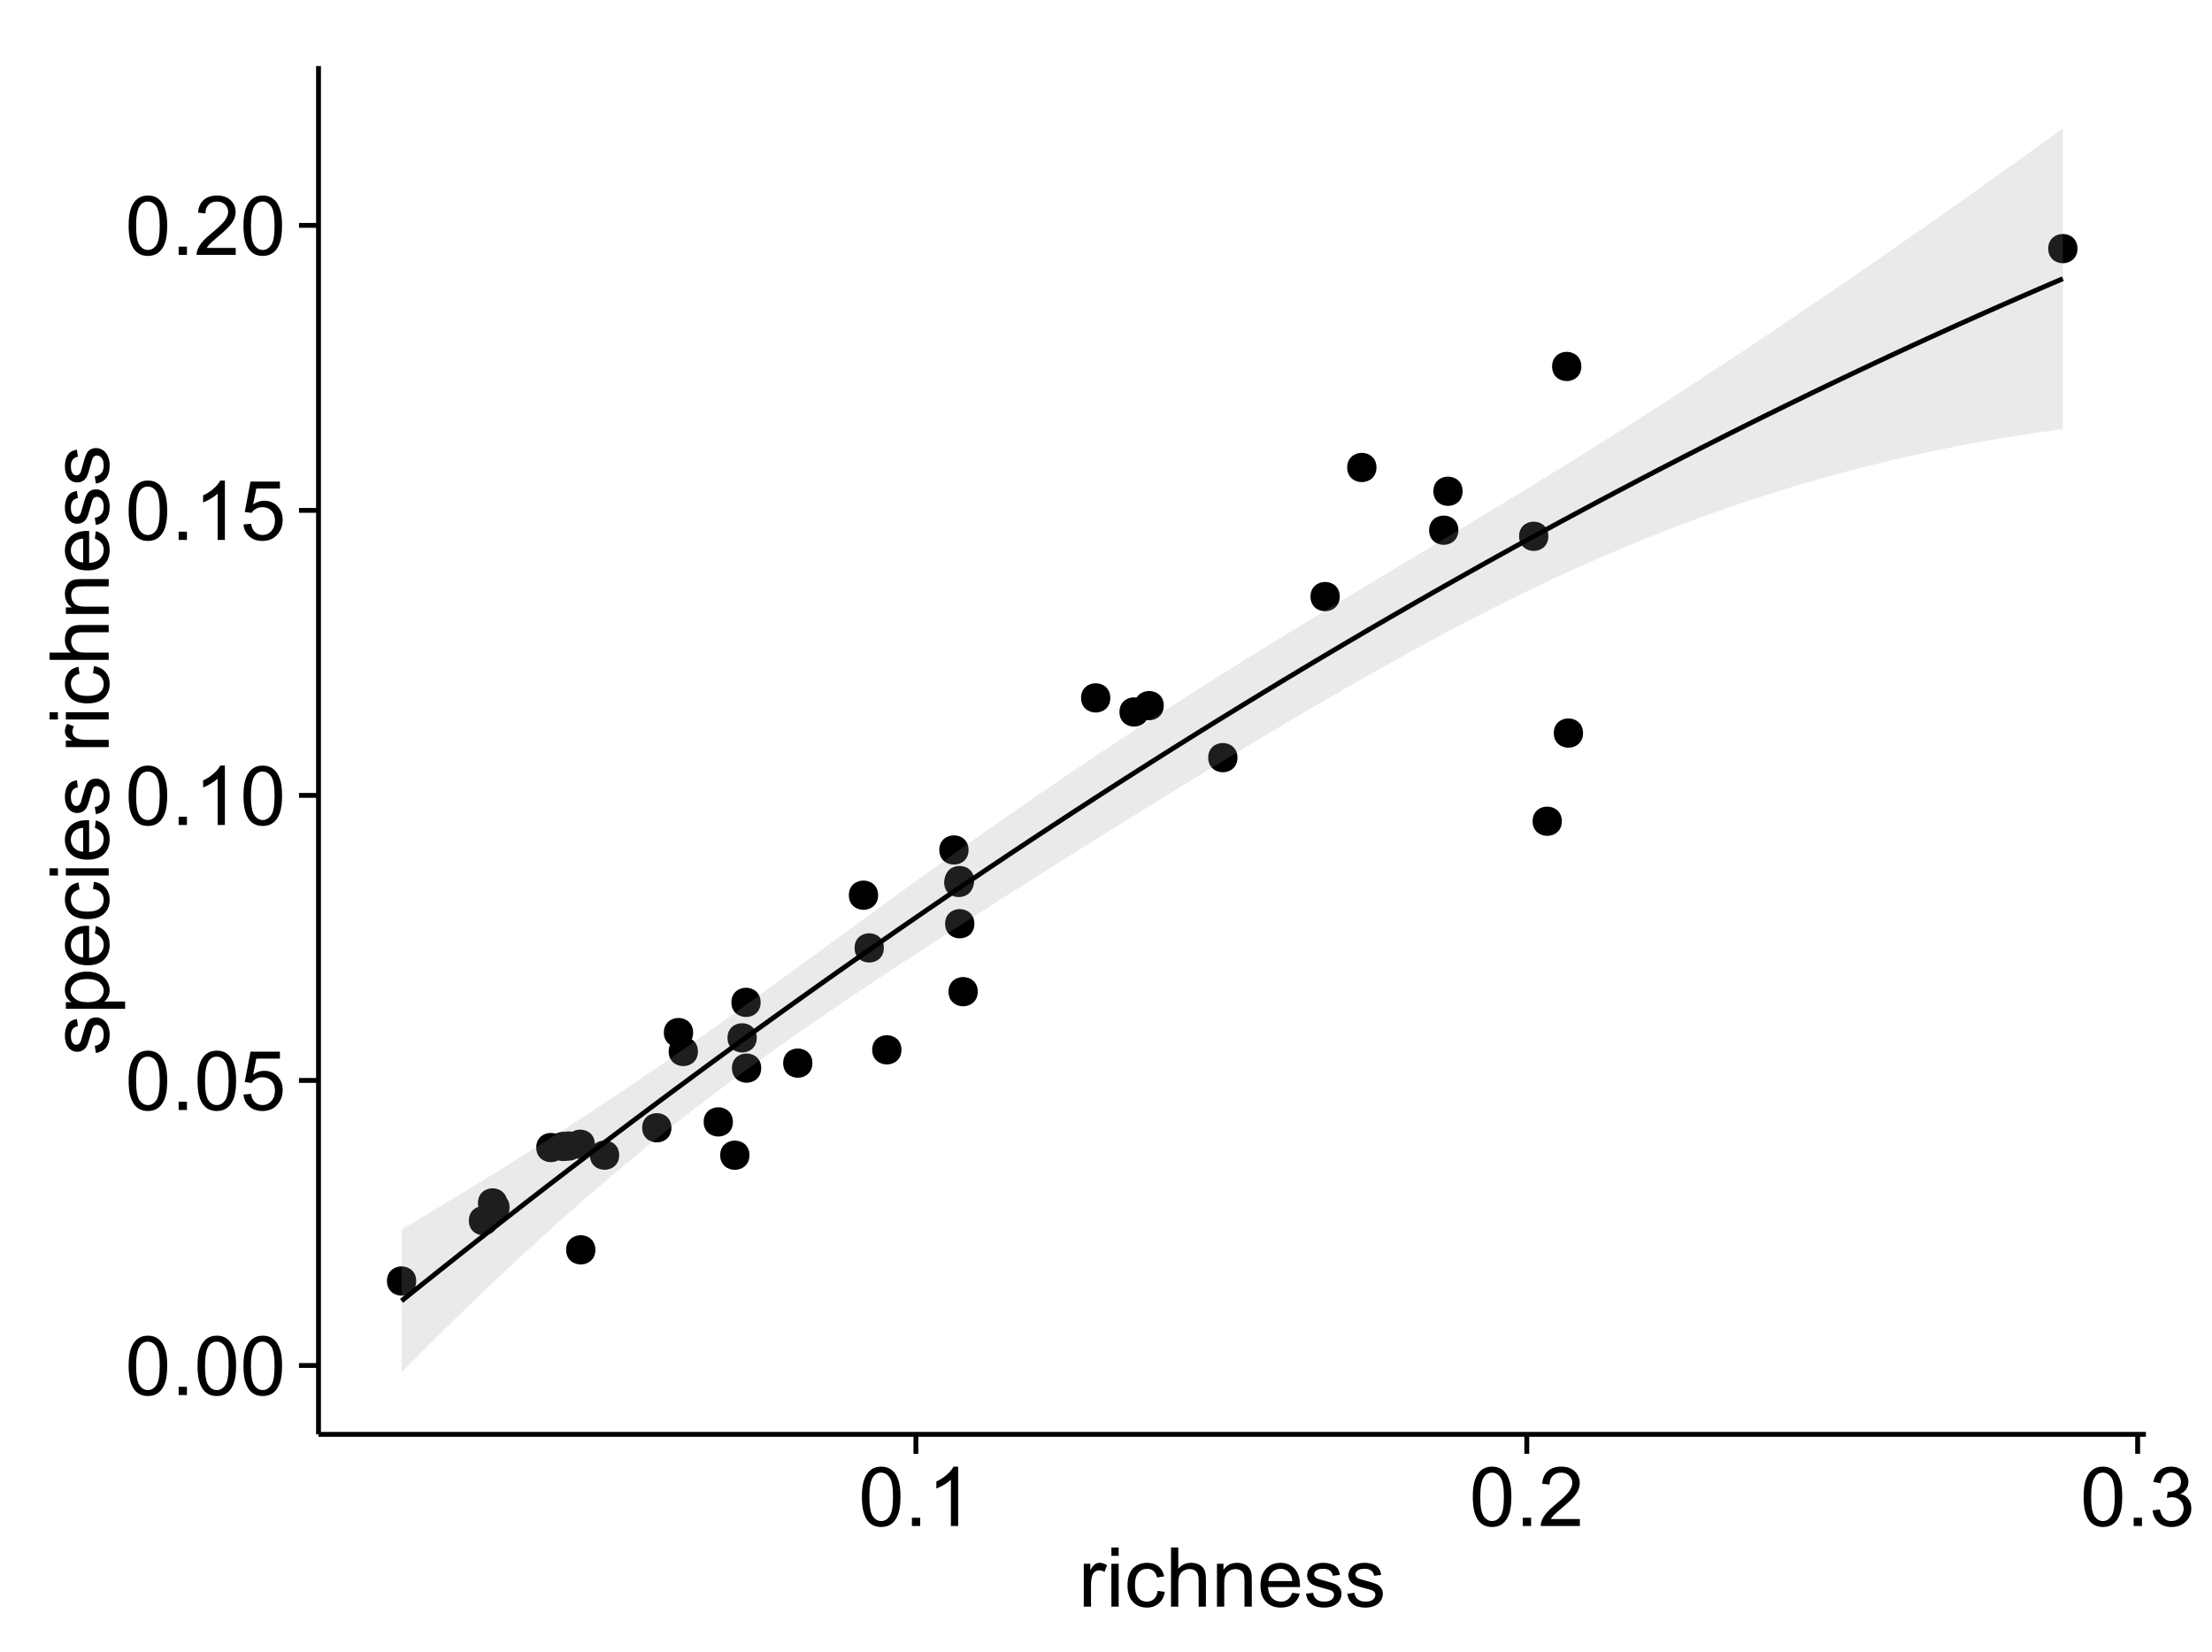 <?xml version="1.0" encoding="UTF-8"?>
<svg xmlns="http://www.w3.org/2000/svg" xmlns:xlink="http://www.w3.org/1999/xlink" width="482pt" height="360pt" viewBox="0 0 482 360" version="1.1">
<defs>
<g>
<symbol overflow="visible" id="glyph0-0">
<path style="stroke:none;" d="M 0.746 -6.355 C 0.742 -7.875 0.898 -9.102 1.215 -10.031 C 1.527 -10.961 1.996 -11.676 2.613 -12.18 C 3.23 -12.684 4.008 -12.938 4.949 -12.938 C 5.637 -12.938 6.242 -12.797 6.766 -12.52 C 7.285 -12.238 7.715 -11.836 8.059 -11.316 C 8.395 -10.789 8.664 -10.152 8.859 -9.398 C 9.051 -8.645 9.145 -7.629 9.148 -6.355 C 9.145 -4.84 8.992 -3.617 8.684 -2.691 C 8.371 -1.762 7.906 -1.047 7.289 -0.539 C 6.672 -0.035 5.891 0.215 4.949 0.219 C 3.703 0.215 2.727 -0.227 2.023 -1.117 C 1.168 -2.188 0.742 -3.934 0.746 -6.355 Z M 2.375 -6.355 C 2.371 -4.234 2.621 -2.824 3.117 -2.129 C 3.609 -1.426 4.219 -1.078 4.949 -1.082 C 5.672 -1.078 6.281 -1.43 6.781 -2.137 C 7.273 -2.836 7.523 -4.242 7.523 -6.355 C 7.523 -8.473 7.273 -9.883 6.781 -10.582 C 6.281 -11.277 5.664 -11.625 4.93 -11.629 C 4.199 -11.625 3.621 -11.316 3.191 -10.703 C 2.645 -9.918 2.371 -8.469 2.375 -6.355 Z M 2.375 -6.355 "/>
</symbol>
<symbol overflow="visible" id="glyph0-1">
<path style="stroke:none;" d="M 1.633 0 L 1.633 -1.801 L 3.438 -1.801 L 3.438 0 Z M 1.633 0 "/>
</symbol>
<symbol overflow="visible" id="glyph0-2">
<path style="stroke:none;" d="M 0.746 -3.375 L 2.406 -3.516 C 2.527 -2.707 2.812 -2.098 3.266 -1.691 C 3.711 -1.281 4.254 -1.078 4.887 -1.082 C 5.648 -1.078 6.293 -1.363 6.82 -1.941 C 7.344 -2.512 7.605 -3.273 7.609 -4.227 C 7.605 -5.125 7.352 -5.84 6.848 -6.363 C 6.34 -6.883 5.676 -7.141 4.859 -7.145 C 4.344 -7.141 3.887 -7.027 3.48 -6.797 C 3.07 -6.566 2.746 -6.266 2.516 -5.898 L 1.027 -6.09 L 2.277 -12.711 L 8.684 -12.711 L 8.684 -11.195 L 3.543 -11.195 L 2.848 -7.734 C 3.621 -8.273 4.43 -8.543 5.281 -8.543 C 6.402 -8.543 7.352 -8.152 8.129 -7.371 C 8.898 -6.59 9.285 -5.586 9.289 -4.367 C 9.285 -3.195 8.945 -2.188 8.27 -1.344 C 7.441 -0.301 6.316 0.215 4.887 0.219 C 3.715 0.215 2.758 -0.109 2.016 -0.766 C 1.273 -1.418 0.848 -2.289 0.746 -3.375 Z M 0.746 -3.375 "/>
</symbol>
<symbol overflow="visible" id="glyph0-3">
<path style="stroke:none;" d="M 6.707 0 L 5.125 0 L 5.125 -10.082 C 4.742 -9.715 4.242 -9.352 3.625 -8.988 C 3.004 -8.625 2.449 -8.352 1.961 -8.172 L 1.961 -9.703 C 2.844 -10.117 3.617 -10.621 4.281 -11.215 C 4.941 -11.805 5.41 -12.379 5.688 -12.938 L 6.707 -12.938 Z M 6.707 0 "/>
</symbol>
<symbol overflow="visible" id="glyph0-4">
<path style="stroke:none;" d="M 9.062 -1.52 L 9.062 0 L 0.547 0 C 0.531 -0.379 0.594 -0.742 0.73 -1.098 C 0.945 -1.676 1.293 -2.25 1.77 -2.812 C 2.246 -3.375 2.934 -4.023 3.84 -4.766 C 5.238 -5.906 6.188 -6.816 6.68 -7.492 C 7.172 -8.16 7.418 -8.793 7.418 -9.395 C 7.418 -10.02 7.191 -10.551 6.746 -10.98 C 6.293 -11.41 5.711 -11.625 4.992 -11.629 C 4.23 -11.625 3.621 -11.395 3.164 -10.941 C 2.703 -10.48 2.469 -9.848 2.469 -9.043 L 0.844 -9.211 C 0.953 -10.422 1.371 -11.344 2.102 -11.984 C 2.824 -12.617 3.801 -12.938 5.027 -12.938 C 6.262 -12.938 7.238 -12.594 7.961 -11.91 C 8.68 -11.223 9.039 -10.371 9.043 -9.359 C 9.039 -8.84 8.934 -8.336 8.727 -7.84 C 8.512 -7.34 8.164 -6.812 7.676 -6.266 C 7.188 -5.711 6.375 -4.957 5.238 -4 C 4.285 -3.199 3.676 -2.66 3.41 -2.379 C 3.141 -2.094 2.918 -1.805 2.742 -1.52 Z M 9.062 -1.52 "/>
</symbol>
<symbol overflow="visible" id="glyph0-5">
<path style="stroke:none;" d="M 0.758 -3.402 L 2.336 -3.613 C 2.516 -2.711 2.824 -2.062 3.266 -1.672 C 3.699 -1.273 4.23 -1.078 4.859 -1.082 C 5.602 -1.078 6.23 -1.336 6.746 -1.855 C 7.254 -2.367 7.512 -3.004 7.516 -3.77 C 7.512 -4.492 7.273 -5.094 6.801 -5.566 C 6.324 -6.035 5.723 -6.27 4.992 -6.273 C 4.691 -6.27 4.316 -6.211 3.875 -6.102 L 4.051 -7.488 C 4.152 -7.473 4.238 -7.465 4.305 -7.469 C 4.977 -7.465 5.582 -7.641 6.125 -7.996 C 6.66 -8.344 6.93 -8.887 6.934 -9.625 C 6.93 -10.199 6.734 -10.68 6.344 -11.062 C 5.949 -11.445 5.441 -11.637 4.824 -11.637 C 4.207 -11.637 3.695 -11.441 3.285 -11.055 C 2.875 -10.668 2.613 -10.09 2.496 -9.316 L 0.914 -9.598 C 1.105 -10.656 1.543 -11.477 2.23 -12.062 C 2.914 -12.645 3.766 -12.938 4.789 -12.938 C 5.488 -12.938 6.137 -12.785 6.73 -12.484 C 7.32 -12.18 7.773 -11.77 8.09 -11.25 C 8.402 -10.727 8.559 -10.172 8.562 -9.59 C 8.559 -9.031 8.41 -8.523 8.113 -8.066 C 7.812 -7.609 7.371 -7.246 6.785 -6.977 C 7.547 -6.801 8.137 -6.438 8.562 -5.883 C 8.98 -5.328 9.191 -4.633 9.195 -3.805 C 9.191 -2.676 8.781 -1.723 7.965 -0.945 C 7.141 -0.164 6.105 0.223 4.852 0.227 C 3.719 0.223 2.777 -0.109 2.035 -0.781 C 1.285 -1.453 0.859 -2.328 0.758 -3.402 Z M 0.758 -3.402 "/>
</symbol>
<symbol overflow="visible" id="glyph0-6">
<path style="stroke:none;" d="M 1.168 0 L 1.168 -9.336 L 2.594 -9.336 L 2.594 -7.918 C 2.953 -8.578 3.289 -9.016 3.598 -9.23 C 3.906 -9.438 4.242 -9.543 4.613 -9.547 C 5.145 -9.543 5.688 -9.375 6.242 -9.035 L 5.695 -7.566 C 5.309 -7.793 4.922 -7.91 4.535 -7.91 C 4.188 -7.91 3.875 -7.805 3.602 -7.598 C 3.324 -7.387 3.129 -7.098 3.016 -6.734 C 2.836 -6.168 2.746 -5.555 2.75 -4.887 L 2.75 0 Z M 1.168 0 "/>
</symbol>
<symbol overflow="visible" id="glyph0-7">
<path style="stroke:none;" d="M 1.195 -11.066 L 1.195 -12.883 L 2.777 -12.883 L 2.777 -11.066 Z M 1.195 0 L 1.195 -9.336 L 2.777 -9.336 L 2.777 0 Z M 1.195 0 "/>
</symbol>
<symbol overflow="visible" id="glyph0-8">
<path style="stroke:none;" d="M 7.277 -3.418 L 8.832 -3.219 C 8.66 -2.141 8.227 -1.301 7.527 -0.699 C 6.824 -0.09 5.965 0.211 4.949 0.211 C 3.668 0.211 2.641 -0.203 1.867 -1.039 C 1.09 -1.871 0.703 -3.07 0.703 -4.633 C 0.703 -5.637 0.867 -6.52 1.203 -7.277 C 1.531 -8.031 2.039 -8.598 2.727 -8.977 C 3.406 -9.355 4.152 -9.543 4.957 -9.547 C 5.969 -9.543 6.797 -9.289 7.441 -8.777 C 8.086 -8.262 8.5 -7.531 8.684 -6.594 L 7.145 -6.355 C 6.996 -6.98 6.738 -7.453 6.367 -7.77 C 5.992 -8.082 5.543 -8.238 5.02 -8.242 C 4.219 -8.238 3.57 -7.953 3.074 -7.387 C 2.574 -6.812 2.324 -5.91 2.328 -4.676 C 2.324 -3.422 2.566 -2.508 3.047 -1.941 C 3.527 -1.371 4.152 -1.09 4.93 -1.09 C 5.547 -1.09 6.066 -1.277 6.484 -1.66 C 6.898 -2.039 7.164 -2.625 7.277 -3.418 Z M 7.277 -3.418 "/>
</symbol>
<symbol overflow="visible" id="glyph0-9">
<path style="stroke:none;" d="M 1.188 0 L 1.188 -12.883 L 2.77 -12.883 L 2.77 -8.262 C 3.504 -9.117 4.434 -9.543 5.562 -9.547 C 6.25 -9.543 6.852 -9.406 7.363 -9.137 C 7.871 -8.859 8.234 -8.484 8.457 -8.004 C 8.676 -7.523 8.789 -6.824 8.789 -5.914 L 8.789 0 L 7.207 0 L 7.207 -5.914 C 7.207 -6.703 7.035 -7.281 6.691 -7.641 C 6.348 -8 5.863 -8.18 5.238 -8.184 C 4.77 -8.18 4.328 -8.059 3.914 -7.816 C 3.5 -7.574 3.203 -7.242 3.031 -6.828 C 2.852 -6.406 2.766 -5.832 2.77 -5.105 L 2.77 0 Z M 1.188 0 "/>
</symbol>
<symbol overflow="visible" id="glyph0-10">
<path style="stroke:none;" d="M 1.188 0 L 1.188 -9.336 L 2.609 -9.336 L 2.609 -8.008 C 3.293 -9.031 4.285 -9.543 5.582 -9.547 C 6.141 -9.543 6.656 -9.441 7.133 -9.242 C 7.602 -9.035 7.957 -8.77 8.191 -8.445 C 8.426 -8.113 8.59 -7.727 8.684 -7.277 C 8.742 -6.98 8.77 -6.465 8.773 -5.738 L 8.773 0 L 7.188 0 L 7.188 -5.68 C 7.184 -6.32 7.121 -6.801 7.004 -7.121 C 6.879 -7.438 6.66 -7.695 6.348 -7.887 C 6.031 -8.074 5.664 -8.168 5.246 -8.172 C 4.566 -8.168 3.984 -7.953 3.5 -7.531 C 3.008 -7.102 2.766 -6.293 2.77 -5.098 L 2.77 0 Z M 1.188 0 "/>
</symbol>
<symbol overflow="visible" id="glyph0-11">
<path style="stroke:none;" d="M 7.578 -3.008 L 9.211 -2.805 C 8.953 -1.848 8.473 -1.105 7.777 -0.578 C 7.078 -0.051 6.188 0.211 5.105 0.211 C 3.738 0.211 2.656 -0.207 1.859 -1.051 C 1.055 -1.887 0.656 -3.066 0.66 -4.586 C 0.656 -6.156 1.059 -7.375 1.871 -8.246 C 2.676 -9.109 3.727 -9.543 5.02 -9.547 C 6.266 -9.543 7.285 -9.117 8.078 -8.27 C 8.867 -7.418 9.262 -6.223 9.266 -4.684 C 9.262 -4.586 9.258 -4.445 9.254 -4.262 L 2.293 -4.262 C 2.348 -3.234 2.641 -2.449 3.164 -1.906 C 3.684 -1.359 4.332 -1.09 5.117 -1.09 C 5.691 -1.09 6.188 -1.242 6.598 -1.547 C 7.008 -1.852 7.332 -2.336 7.578 -3.008 Z M 2.383 -5.562 L 7.594 -5.562 C 7.523 -6.344 7.324 -6.934 6.996 -7.328 C 6.492 -7.934 5.836 -8.238 5.035 -8.242 C 4.305 -8.238 3.695 -7.996 3.203 -7.512 C 2.707 -7.027 2.434 -6.375 2.383 -5.562 Z M 2.383 -5.562 "/>
</symbol>
<symbol overflow="visible" id="glyph0-12">
<path style="stroke:none;" d="M 0.555 -2.785 L 2.117 -3.031 C 2.203 -2.402 2.449 -1.922 2.852 -1.59 C 3.25 -1.254 3.812 -1.09 4.535 -1.09 C 5.262 -1.09 5.801 -1.234 6.152 -1.531 C 6.504 -1.824 6.68 -2.172 6.68 -2.574 C 6.68 -2.926 6.523 -3.207 6.215 -3.418 C 5.996 -3.555 5.457 -3.734 4.598 -3.953 C 3.434 -4.246 2.629 -4.5 2.184 -4.715 C 1.734 -4.926 1.395 -5.223 1.164 -5.602 C 0.93 -5.98 0.812 -6.398 0.816 -6.855 C 0.812 -7.27 0.91 -7.652 1.102 -8.012 C 1.293 -8.363 1.551 -8.66 1.883 -8.895 C 2.125 -9.074 2.461 -9.227 2.887 -9.355 C 3.309 -9.48 3.766 -9.543 4.254 -9.547 C 4.984 -9.543 5.625 -9.438 6.184 -9.23 C 6.734 -9.016 7.145 -8.73 7.41 -8.371 C 7.672 -8.008 7.852 -7.527 7.953 -6.926 L 6.406 -6.715 C 6.332 -7.195 6.129 -7.57 5.793 -7.84 C 5.453 -8.105 4.977 -8.238 4.367 -8.242 C 3.637 -8.238 3.121 -8.117 2.812 -7.883 C 2.5 -7.641 2.344 -7.359 2.348 -7.039 C 2.344 -6.832 2.406 -6.648 2.539 -6.484 C 2.664 -6.312 2.867 -6.172 3.148 -6.062 C 3.301 -6.004 3.766 -5.871 4.543 -5.66 C 5.66 -5.359 6.441 -5.113 6.887 -4.926 C 7.324 -4.734 7.672 -4.457 7.926 -4.094 C 8.176 -3.73 8.301 -3.281 8.305 -2.742 C 8.301 -2.215 8.148 -1.719 7.844 -1.254 C 7.535 -0.785 7.09 -0.422 6.512 -0.172 C 5.926 0.086 5.27 0.211 4.543 0.211 C 3.328 0.211 2.406 -0.039 1.77 -0.543 C 1.133 -1.047 0.727 -1.793 0.555 -2.785 Z M 0.555 -2.785 "/>
</symbol>
<symbol overflow="visible" id="glyph1-0">
<path style="stroke:none;" d="M -2.785 -0.555 L -3.031 -2.117 C -2.402 -2.203 -1.922 -2.449 -1.59 -2.852 C -1.254 -3.25 -1.09 -3.812 -1.09 -4.535 C -1.09 -5.262 -1.234 -5.801 -1.531 -6.152 C -1.824 -6.504 -2.172 -6.68 -2.574 -6.68 C -2.926 -6.68 -3.207 -6.523 -3.418 -6.215 C -3.555 -5.996 -3.734 -5.457 -3.953 -4.598 C -4.246 -3.434 -4.5 -2.629 -4.715 -2.184 C -4.926 -1.734 -5.223 -1.395 -5.602 -1.164 C -5.98 -0.93 -6.398 -0.812 -6.855 -0.816 C -7.27 -0.812 -7.652 -0.91 -8.012 -1.102 C -8.363 -1.293 -8.66 -1.551 -8.895 -1.883 C -9.074 -2.125 -9.227 -2.461 -9.355 -2.887 C -9.48 -3.309 -9.543 -3.766 -9.547 -4.254 C -9.543 -4.984 -9.438 -5.625 -9.23 -6.184 C -9.016 -6.734 -8.73 -7.145 -8.371 -7.41 C -8.008 -7.672 -7.527 -7.852 -6.926 -7.953 L -6.715 -6.406 C -7.195 -6.332 -7.57 -6.129 -7.84 -5.797 C -8.105 -5.457 -8.238 -4.98 -8.242 -4.367 C -8.238 -3.637 -8.117 -3.121 -7.883 -2.812 C -7.641 -2.5 -7.359 -2.344 -7.039 -2.348 C -6.832 -2.344 -6.648 -2.406 -6.484 -2.539 C -6.312 -2.664 -6.172 -2.867 -6.062 -3.148 C -6.004 -3.301 -5.871 -3.766 -5.66 -4.543 C -5.359 -5.66 -5.113 -6.441 -4.926 -6.887 C -4.734 -7.324 -4.457 -7.672 -4.094 -7.926 C -3.73 -8.176 -3.281 -8.301 -2.742 -8.305 C -2.211 -8.301 -1.711 -8.148 -1.25 -7.844 C -0.781 -7.535 -0.422 -7.09 -0.172 -6.512 C 0.086 -5.926 0.211 -5.27 0.211 -4.543 C 0.211 -3.328 -0.039 -2.406 -0.543 -1.77 C -1.047 -1.133 -1.793 -0.727 -2.785 -0.555 Z M -2.785 -0.555 "/>
</symbol>
<symbol overflow="visible" id="glyph1-1">
<path style="stroke:none;" d="M 3.578 -1.188 L -9.336 -1.188 L -9.336 -2.629 L -8.121 -2.629 C -8.594 -2.965 -8.949 -3.348 -9.188 -3.777 C -9.426 -4.203 -9.543 -4.723 -9.547 -5.336 C -9.543 -6.129 -9.34 -6.832 -8.93 -7.445 C -8.516 -8.051 -7.934 -8.512 -7.191 -8.824 C -6.441 -9.133 -5.625 -9.285 -4.738 -9.289 C -3.781 -9.285 -2.922 -9.113 -2.156 -8.773 C -1.391 -8.43 -0.805 -7.934 -0.398 -7.281 C 0.008 -6.625 0.211 -5.938 0.211 -5.219 C 0.211 -4.691 0.102 -4.219 -0.121 -3.801 C -0.344 -3.379 -0.625 -3.035 -0.965 -2.77 L 3.578 -2.77 Z M -4.613 -2.621 C -3.41 -2.613 -2.523 -2.855 -1.949 -3.348 C -1.375 -3.832 -1.09 -4.422 -1.09 -5.117 C -1.09 -5.816 -1.387 -6.418 -1.98 -6.922 C -2.574 -7.418 -3.496 -7.668 -4.746 -7.672 C -5.934 -7.668 -6.824 -7.426 -7.418 -6.938 C -8.008 -6.449 -8.301 -5.863 -8.305 -5.188 C -8.301 -4.508 -7.988 -3.914 -7.359 -3.398 C -6.727 -2.879 -5.809 -2.617 -4.613 -2.621 Z M -4.613 -2.621 "/>
</symbol>
<symbol overflow="visible" id="glyph1-2">
<path style="stroke:none;" d="M -3.004 -7.578 L -2.805 -9.211 C -1.848 -8.953 -1.105 -8.473 -0.578 -7.777 C -0.051 -7.078 0.211 -6.188 0.211 -5.105 C 0.211 -3.738 -0.207 -2.656 -1.051 -1.859 C -1.887 -1.055 -3.066 -0.656 -4.586 -0.66 C -6.156 -0.656 -7.375 -1.059 -8.246 -1.871 C -9.109 -2.676 -9.543 -3.727 -9.547 -5.02 C -9.543 -6.266 -9.117 -7.285 -8.27 -8.078 C -7.418 -8.867 -6.223 -9.262 -4.684 -9.266 C -4.586 -9.262 -4.445 -9.258 -4.262 -9.254 L -4.262 -2.293 C -3.234 -2.348 -2.449 -2.641 -1.906 -3.164 C -1.359 -3.684 -1.09 -4.332 -1.09 -5.117 C -1.09 -5.691 -1.242 -6.188 -1.547 -6.598 C -1.852 -7.008 -2.336 -7.332 -3.004 -7.578 Z M -5.562 -2.383 L -5.562 -7.594 C -6.344 -7.523 -6.934 -7.324 -7.328 -6.996 C -7.934 -6.492 -8.238 -5.836 -8.242 -5.035 C -8.238 -4.305 -7.996 -3.695 -7.512 -3.203 C -7.027 -2.707 -6.375 -2.434 -5.562 -2.383 Z M -5.562 -2.383 "/>
</symbol>
<symbol overflow="visible" id="glyph1-3">
<path style="stroke:none;" d="M -3.418 -7.277 L -3.215 -8.832 C -2.141 -8.66 -1.301 -8.227 -0.699 -7.527 C -0.09 -6.824 0.211 -5.965 0.211 -4.949 C 0.211 -3.668 -0.203 -2.641 -1.039 -1.867 C -1.871 -1.09 -3.07 -0.703 -4.633 -0.703 C -5.637 -0.703 -6.52 -0.867 -7.277 -1.203 C -8.031 -1.535 -8.598 -2.047 -8.977 -2.73 C -9.355 -3.41 -9.543 -4.152 -9.547 -4.957 C -9.543 -5.969 -9.289 -6.797 -8.777 -7.441 C -8.262 -8.086 -7.531 -8.5 -6.59 -8.684 L -6.355 -7.145 C -6.98 -6.996 -7.453 -6.738 -7.77 -6.367 C -8.082 -5.992 -8.238 -5.543 -8.242 -5.02 C -8.238 -4.219 -7.953 -3.57 -7.387 -3.074 C -6.812 -2.574 -5.91 -2.324 -4.676 -2.328 C -3.422 -2.324 -2.508 -2.566 -1.941 -3.047 C -1.371 -3.527 -1.09 -4.152 -1.09 -4.93 C -1.09 -5.547 -1.277 -6.066 -1.66 -6.484 C -2.035 -6.898 -2.621 -7.164 -3.418 -7.277 Z M -3.418 -7.277 "/>
</symbol>
<symbol overflow="visible" id="glyph1-4">
<path style="stroke:none;" d="M -11.066 -1.195 L -12.883 -1.195 L -12.883 -2.777 L -11.066 -2.777 Z M 0 -1.195 L -9.336 -1.195 L -9.336 -2.777 L 0 -2.777 Z M 0 -1.195 "/>
</symbol>
<symbol overflow="visible" id="glyph1-5">
<path style="stroke:none;" d=""/>
</symbol>
<symbol overflow="visible" id="glyph1-6">
<path style="stroke:none;" d="M 0 -1.168 L -9.336 -1.168 L -9.336 -2.594 L -7.918 -2.594 C -8.578 -2.953 -9.016 -3.289 -9.23 -3.598 C -9.438 -3.906 -9.543 -4.242 -9.547 -4.613 C -9.543 -5.145 -9.375 -5.688 -9.035 -6.242 L -7.566 -5.695 C -7.793 -5.309 -7.91 -4.922 -7.91 -4.535 C -7.91 -4.188 -7.805 -3.875 -7.598 -3.602 C -7.387 -3.324 -7.098 -3.129 -6.734 -3.016 C -6.168 -2.836 -5.555 -2.746 -4.887 -2.75 L 0 -2.75 Z M 0 -1.168 "/>
</symbol>
<symbol overflow="visible" id="glyph1-7">
<path style="stroke:none;" d="M 0 -1.188 L -12.883 -1.188 L -12.883 -2.77 L -8.262 -2.77 C -9.117 -3.504 -9.543 -4.434 -9.547 -5.562 C -9.543 -6.25 -9.406 -6.852 -9.137 -7.363 C -8.859 -7.871 -8.484 -8.234 -8.004 -8.457 C -7.523 -8.676 -6.824 -8.789 -5.914 -8.789 L 0 -8.789 L 0 -7.207 L -5.914 -7.207 C -6.703 -7.207 -7.281 -7.035 -7.641 -6.691 C -8 -6.348 -8.18 -5.863 -8.184 -5.238 C -8.18 -4.77 -8.059 -4.328 -7.816 -3.914 C -7.574 -3.5 -7.242 -3.203 -6.828 -3.031 C -6.406 -2.852 -5.832 -2.766 -5.105 -2.77 L 0 -2.77 Z M 0 -1.188 "/>
</symbol>
<symbol overflow="visible" id="glyph1-8">
<path style="stroke:none;" d="M 0 -1.188 L -9.336 -1.188 L -9.336 -2.609 L -8.008 -2.609 C -9.031 -3.293 -9.543 -4.285 -9.547 -5.582 C -9.543 -6.141 -9.441 -6.656 -9.242 -7.133 C -9.035 -7.602 -8.77 -7.957 -8.445 -8.191 C -8.113 -8.426 -7.727 -8.59 -7.277 -8.684 C -6.98 -8.742 -6.465 -8.77 -5.738 -8.773 L 0 -8.773 L 0 -7.188 L -5.68 -7.188 C -6.32 -7.184 -6.801 -7.121 -7.121 -7.004 C -7.438 -6.879 -7.695 -6.66 -7.887 -6.348 C -8.074 -6.031 -8.168 -5.664 -8.172 -5.246 C -8.168 -4.57 -7.953 -3.992 -7.531 -3.504 C -7.102 -3.012 -6.293 -2.766 -5.098 -2.77 L 0 -2.77 Z M 0 -1.188 "/>
</symbol>
</g>
<clipPath id="clip1">
  <path d="M 69.406 14.398 L 468.602 14.398 L 468.602 313.531 L 69.406 313.531 Z M 69.406 14.398 "/>
</clipPath>
</defs>
<g id="surface3261">
<rect x="0" y="0" width="482" height="360" style="fill:rgb(100%,100%,100%);fill-opacity:1;stroke:none;"/>
<rect x="0" y="0" width="482" height="360" style="fill:rgb(100%,100%,100%);fill-opacity:1;stroke:none;"/>
<path style="fill:none;stroke-width:1.063;stroke-linecap:round;stroke-linejoin:round;stroke:rgb(100%,100%,100%);stroke-opacity:1;stroke-miterlimit:10;" d="M 0 360 L 482 360 L 482 0 L 0 0 Z M 0 360 "/>
<g clip-path="url(#clip1)" clip-rule="nonzero">
<path style=" stroke:none;fill-rule:nonzero;fill:rgb(100%,100%,100%);fill-opacity:1;" d="M 69.406 312.531 L 467.602 312.531 L 467.602 14.398 L 69.406 14.398 Z M 69.406 312.531 "/>
<path style=" stroke:none;fill-rule:nonzero;fill:rgb(0%,0%,0%);fill-opacity:1;" d="M 190.277 195.055 C 190.277 197.887 186.027 197.887 186.027 195.055 C 186.027 192.219 190.277 192.219 190.277 195.055 "/>
<path style=" stroke:none;fill-rule:nonzero;fill:rgb(0%,0%,0%);fill-opacity:1;" d="M 151.016 229.109 C 151.016 231.941 146.762 231.941 146.762 229.109 C 146.762 226.273 151.016 226.273 151.016 229.109 "/>
<path style=" stroke:none;fill-rule:nonzero;fill:rgb(0%,0%,0%);fill-opacity:1;" d="M 122.16 250.039 C 122.16 252.875 117.91 252.875 117.91 250.039 C 117.91 247.207 122.16 247.207 122.16 250.039 "/>
<path style=" stroke:none;fill-rule:nonzero;fill:rgb(0%,0%,0%);fill-opacity:1;" d="M 211.055 192.285 C 211.055 195.117 206.801 195.117 206.801 192.285 C 206.801 189.449 211.055 189.449 211.055 192.285 "/>
<path style=" stroke:none;fill-rule:nonzero;fill:rgb(0%,0%,0%);fill-opacity:1;" d="M 317.645 107.039 C 317.645 109.875 313.395 109.875 313.395 107.039 C 313.395 104.203 317.645 104.203 317.645 107.039 "/>
<path style=" stroke:none;fill-rule:nonzero;fill:rgb(0%,0%,0%);fill-opacity:1;" d="M 164.809 232.734 C 164.809 235.57 160.555 235.57 160.555 232.734 C 160.555 229.902 164.809 229.902 164.809 232.734 "/>
<path style=" stroke:none;fill-rule:nonzero;fill:rgb(0%,0%,0%);fill-opacity:1;" d="M 211.258 201.273 C 211.258 204.109 207.008 204.109 207.008 201.273 C 207.008 198.441 211.258 198.441 211.258 201.273 "/>
<path style=" stroke:none;fill-rule:nonzero;fill:rgb(0%,0%,0%);fill-opacity:1;" d="M 209.988 185.207 C 209.988 188.039 205.734 188.039 205.734 185.207 C 205.734 182.371 209.988 182.371 209.988 185.207 "/>
<path style=" stroke:none;fill-rule:nonzero;fill:rgb(0%,0%,0%);fill-opacity:1;" d="M 162.246 251.711 C 162.246 254.543 157.992 254.543 157.992 251.711 C 157.992 248.875 162.246 248.875 162.246 251.711 "/>
<path style=" stroke:none;fill-rule:nonzero;fill:rgb(0%,0%,0%);fill-opacity:1;" d="M 163.84 226.141 C 163.84 228.973 159.586 228.973 159.586 226.141 C 159.586 223.305 163.84 223.305 163.84 226.141 "/>
<path style=" stroke:none;fill-rule:nonzero;fill:rgb(0%,0%,0%);fill-opacity:1;" d="M 249.246 155.137 C 249.246 157.969 244.992 157.969 244.992 155.137 C 244.992 152.301 249.246 152.301 249.246 155.137 "/>
<path style=" stroke:none;fill-rule:nonzero;fill:rgb(0%,0%,0%);fill-opacity:1;" d="M 211.215 191.871 C 211.215 194.703 206.961 194.703 206.961 191.871 C 206.961 189.035 211.215 189.035 211.215 191.871 "/>
<path style=" stroke:none;fill-rule:nonzero;fill:rgb(0%,0%,0%);fill-opacity:1;" d="M 290.871 129.992 C 290.871 132.828 286.621 132.828 286.621 129.992 C 286.621 127.16 290.871 127.16 290.871 129.992 "/>
<path style=" stroke:none;fill-rule:nonzero;fill:rgb(0%,0%,0%);fill-opacity:1;" d="M 298.871 101.859 C 298.871 104.695 294.617 104.695 294.617 101.859 C 294.617 99.023 298.871 99.023 298.871 101.859 "/>
<path style=" stroke:none;fill-rule:nonzero;fill:rgb(0%,0%,0%);fill-opacity:1;" d="M 316.723 115.527 C 316.723 118.363 312.469 118.363 312.469 115.527 C 312.469 112.695 316.723 112.695 316.723 115.527 "/>
<path style=" stroke:none;fill-rule:nonzero;fill:rgb(0%,0%,0%);fill-opacity:1;" d="M 128.555 249.32 C 128.555 252.156 124.305 252.156 124.305 249.32 C 124.305 246.488 128.555 246.488 128.555 249.32 "/>
<path style=" stroke:none;fill-rule:nonzero;fill:rgb(0%,0%,0%);fill-opacity:1;" d="M 158.645 244.453 C 158.645 247.289 154.395 247.289 154.395 244.453 C 154.395 241.621 158.645 241.621 158.645 244.453 "/>
<path style=" stroke:none;fill-rule:nonzero;fill:rgb(0%,0%,0%);fill-opacity:1;" d="M 343.516 79.852 C 343.516 82.684 339.266 82.684 339.266 79.852 C 339.266 77.016 343.516 77.016 343.516 79.852 "/>
<path style=" stroke:none;fill-rule:nonzero;fill:rgb(0%,0%,0%);fill-opacity:1;" d="M 252.523 153.754 C 252.523 156.586 248.273 156.586 248.273 153.754 C 248.273 150.918 252.523 150.918 252.523 153.754 "/>
<path style=" stroke:none;fill-rule:nonzero;fill:rgb(0%,0%,0%);fill-opacity:1;" d="M 195.367 228.746 C 195.367 231.582 191.113 231.582 191.113 228.746 C 191.113 225.914 195.367 225.914 195.367 228.746 "/>
<path style=" stroke:none;fill-rule:nonzero;fill:rgb(0%,0%,0%);fill-opacity:1;" d="M 191.531 206.543 C 191.531 209.375 187.281 209.375 187.281 206.543 C 187.281 203.707 191.531 203.707 191.531 206.543 "/>
<path style=" stroke:none;fill-rule:nonzero;fill:rgb(0%,0%,0%);fill-opacity:1;" d="M 339.266 178.941 C 339.266 181.773 335.016 181.773 335.016 178.941 C 335.016 176.105 339.266 176.105 339.266 178.941 "/>
<path style=" stroke:none;fill-rule:nonzero;fill:rgb(0%,0%,0%);fill-opacity:1;" d="M 128.672 272.332 C 128.672 275.164 124.418 275.164 124.418 272.332 C 124.418 269.496 128.672 269.496 128.672 272.332 "/>
<path style=" stroke:none;fill-rule:nonzero;fill:rgb(0%,0%,0%);fill-opacity:1;" d="M 109.461 262.113 C 109.461 264.949 105.211 264.949 105.211 262.113 C 105.211 259.281 109.461 259.281 109.461 262.113 "/>
<path style=" stroke:none;fill-rule:nonzero;fill:rgb(0%,0%,0%);fill-opacity:1;" d="M 336.328 116.852 C 336.328 119.688 332.074 119.688 332.074 116.852 C 332.074 114.02 336.328 114.02 336.328 116.852 "/>
<path style=" stroke:none;fill-rule:nonzero;fill:rgb(0%,0%,0%);fill-opacity:1;" d="M 451.625 54.168 C 451.625 57.004 447.375 57.004 447.375 54.168 C 447.375 51.336 451.625 51.336 451.625 54.168 "/>
<path style=" stroke:none;fill-rule:nonzero;fill:rgb(0%,0%,0%);fill-opacity:1;" d="M 175.965 231.645 C 175.965 234.48 171.715 234.48 171.715 231.645 C 171.715 228.809 175.965 228.809 175.965 231.645 "/>
<path style=" stroke:none;fill-rule:nonzero;fill:rgb(0%,0%,0%);fill-opacity:1;" d="M 133.859 251.699 C 133.859 254.535 129.605 254.535 129.605 251.699 C 129.605 248.863 133.859 248.863 133.859 251.699 "/>
<path style=" stroke:none;fill-rule:nonzero;fill:rgb(0%,0%,0%);fill-opacity:1;" d="M 145.242 245.73 C 145.242 248.566 140.992 248.566 140.992 245.73 C 140.992 242.898 145.242 242.898 145.242 245.73 "/>
<path style=" stroke:none;fill-rule:nonzero;fill:rgb(0%,0%,0%);fill-opacity:1;" d="M 109.973 263.086 C 109.973 265.922 105.723 265.922 105.723 263.086 C 105.723 260.254 109.973 260.254 109.973 263.086 "/>
<path style=" stroke:none;fill-rule:nonzero;fill:rgb(0%,0%,0%);fill-opacity:1;" d="M 240.879 152.07 C 240.879 154.902 236.629 154.902 236.629 152.07 C 236.629 149.234 240.879 149.234 240.879 152.07 "/>
<path style=" stroke:none;fill-rule:nonzero;fill:rgb(0%,0%,0%);fill-opacity:1;" d="M 211.992 216.074 C 211.992 218.91 207.742 218.91 207.742 216.074 C 207.742 213.238 211.992 213.238 211.992 216.074 "/>
<path style=" stroke:none;fill-rule:nonzero;fill:rgb(0%,0%,0%);fill-opacity:1;" d="M 126.047 249.711 C 126.047 252.543 121.797 252.543 121.797 249.711 C 121.797 246.875 126.047 246.875 126.047 249.711 "/>
<path style=" stroke:none;fill-rule:nonzero;fill:rgb(0%,0%,0%);fill-opacity:1;" d="M 89.629 279.125 C 89.629 281.957 85.379 281.957 85.379 279.125 C 85.379 276.289 89.629 276.289 89.629 279.125 "/>
<path style=" stroke:none;fill-rule:nonzero;fill:rgb(0%,0%,0%);fill-opacity:1;" d="M 343.887 159.73 C 343.887 162.566 339.633 162.566 339.633 159.73 C 339.633 156.895 343.887 156.895 343.887 159.73 "/>
<path style=" stroke:none;fill-rule:nonzero;fill:rgb(0%,0%,0%);fill-opacity:1;" d="M 268.582 165.086 C 268.582 167.922 264.332 167.922 264.332 165.086 C 264.332 162.25 268.582 162.25 268.582 165.086 "/>
<path style=" stroke:none;fill-rule:nonzero;fill:rgb(0%,0%,0%);fill-opacity:1;" d="M 164.684 218.41 C 164.684 221.242 160.43 221.242 160.43 218.41 C 160.43 215.574 164.684 215.574 164.684 218.41 "/>
<path style=" stroke:none;fill-rule:nonzero;fill:rgb(0%,0%,0%);fill-opacity:1;" d="M 149.969 224.992 C 149.969 227.828 145.715 227.828 145.715 224.992 C 145.715 222.156 149.969 222.156 149.969 224.992 "/>
<path style=" stroke:none;fill-rule:nonzero;fill:rgb(0%,0%,0%);fill-opacity:1;" d="M 124.855 249.797 C 124.855 252.633 120.605 252.633 120.605 249.797 C 120.605 246.961 124.855 246.961 124.855 249.797 "/>
<path style=" stroke:none;fill-rule:nonzero;fill:rgb(0%,0%,0%);fill-opacity:1;" d="M 107.48 265.973 C 107.48 268.809 103.227 268.809 103.227 265.973 C 103.227 263.137 107.48 263.137 107.48 265.973 "/>
<path style=" stroke:none;fill-rule:nonzero;fill:rgb(0%,0%,0%);fill-opacity:1;" d="M 191.344 195.055 C 191.344 199.305 184.965 199.305 184.965 195.055 C 184.965 190.801 191.344 190.801 191.344 195.055 "/>
<path style=" stroke:none;fill-rule:nonzero;fill:rgb(0%,0%,0%);fill-opacity:1;" d="M 152.078 229.109 C 152.078 233.359 145.699 233.359 145.699 229.109 C 145.699 224.855 152.078 224.855 152.078 229.109 "/>
<path style=" stroke:none;fill-rule:nonzero;fill:rgb(0%,0%,0%);fill-opacity:1;" d="M 123.223 250.039 C 123.223 254.293 116.848 254.293 116.848 250.039 C 116.848 245.789 123.223 245.789 123.223 250.039 "/>
<path style=" stroke:none;fill-rule:nonzero;fill:rgb(0%,0%,0%);fill-opacity:1;" d="M 212.117 192.285 C 212.117 196.535 205.738 196.535 205.738 192.285 C 205.738 188.031 212.117 188.031 212.117 192.285 "/>
<path style=" stroke:none;fill-rule:nonzero;fill:rgb(0%,0%,0%);fill-opacity:1;" d="M 318.707 107.039 C 318.707 111.293 312.332 111.293 312.332 107.039 C 312.332 102.789 318.707 102.789 318.707 107.039 "/>
<path style=" stroke:none;fill-rule:nonzero;fill:rgb(0%,0%,0%);fill-opacity:1;" d="M 165.871 232.734 C 165.871 236.988 159.492 236.988 159.492 232.734 C 159.492 228.484 165.871 228.484 165.871 232.734 "/>
<path style=" stroke:none;fill-rule:nonzero;fill:rgb(0%,0%,0%);fill-opacity:1;" d="M 212.324 201.273 C 212.324 205.527 205.945 205.527 205.945 201.273 C 205.945 197.023 212.324 197.023 212.324 201.273 "/>
<path style=" stroke:none;fill-rule:nonzero;fill:rgb(0%,0%,0%);fill-opacity:1;" d="M 211.051 185.207 C 211.051 189.457 204.672 189.457 204.672 185.207 C 204.672 180.953 211.051 180.953 211.051 185.207 "/>
<path style=" stroke:none;fill-rule:nonzero;fill:rgb(0%,0%,0%);fill-opacity:1;" d="M 163.309 251.711 C 163.309 255.961 156.93 255.961 156.93 251.711 C 156.93 247.457 163.309 247.457 163.309 251.711 "/>
<path style=" stroke:none;fill-rule:nonzero;fill:rgb(0%,0%,0%);fill-opacity:1;" d="M 164.902 226.141 C 164.902 230.391 158.523 230.391 158.523 226.141 C 158.523 221.887 164.902 221.887 164.902 226.141 "/>
<path style=" stroke:none;fill-rule:nonzero;fill:rgb(0%,0%,0%);fill-opacity:1;" d="M 250.309 155.137 C 250.309 159.387 243.93 159.387 243.93 155.137 C 243.93 150.883 250.309 150.883 250.309 155.137 "/>
<path style=" stroke:none;fill-rule:nonzero;fill:rgb(0%,0%,0%);fill-opacity:1;" d="M 212.277 191.871 C 212.277 196.121 205.898 196.121 205.898 191.871 C 205.898 187.617 212.277 187.617 212.277 191.871 "/>
<path style=" stroke:none;fill-rule:nonzero;fill:rgb(0%,0%,0%);fill-opacity:1;" d="M 291.938 129.992 C 291.938 134.246 285.559 134.246 285.559 129.992 C 285.559 125.742 291.938 125.742 291.938 129.992 "/>
<path style=" stroke:none;fill-rule:nonzero;fill:rgb(0%,0%,0%);fill-opacity:1;" d="M 299.934 101.859 C 299.934 106.113 293.555 106.113 293.555 101.859 C 293.555 97.609 299.934 97.609 299.934 101.859 "/>
<path style=" stroke:none;fill-rule:nonzero;fill:rgb(0%,0%,0%);fill-opacity:1;" d="M 317.785 115.527 C 317.785 119.781 311.406 119.781 311.406 115.527 C 311.406 111.277 317.785 111.277 317.785 115.527 "/>
<path style=" stroke:none;fill-rule:nonzero;fill:rgb(0%,0%,0%);fill-opacity:1;" d="M 129.617 249.32 C 129.617 253.574 123.238 253.574 123.238 249.32 C 123.238 245.07 129.617 245.07 129.617 249.32 "/>
<path style=" stroke:none;fill-rule:nonzero;fill:rgb(0%,0%,0%);fill-opacity:1;" d="M 159.707 244.453 C 159.707 248.707 153.328 248.707 153.328 244.453 C 153.328 240.203 159.707 240.203 159.707 244.453 "/>
<path style=" stroke:none;fill-rule:nonzero;fill:rgb(0%,0%,0%);fill-opacity:1;" d="M 344.578 79.852 C 344.578 84.102 338.203 84.102 338.203 79.852 C 338.203 75.598 344.578 75.598 344.578 79.852 "/>
<path style=" stroke:none;fill-rule:nonzero;fill:rgb(0%,0%,0%);fill-opacity:1;" d="M 253.59 153.754 C 253.59 158.004 247.211 158.004 247.211 153.754 C 247.211 149.5 253.59 149.5 253.59 153.754 "/>
<path style=" stroke:none;fill-rule:nonzero;fill:rgb(0%,0%,0%);fill-opacity:1;" d="M 196.43 228.746 C 196.43 233 190.051 233 190.051 228.746 C 190.051 224.496 196.43 224.496 196.43 228.746 "/>
<path style=" stroke:none;fill-rule:nonzero;fill:rgb(0%,0%,0%);fill-opacity:1;" d="M 192.594 206.543 C 192.594 210.793 186.215 210.793 186.215 206.543 C 186.215 202.289 192.594 202.289 192.594 206.543 "/>
<path style=" stroke:none;fill-rule:nonzero;fill:rgb(0%,0%,0%);fill-opacity:1;" d="M 340.328 178.941 C 340.328 183.191 333.953 183.191 333.953 178.941 C 333.953 174.688 340.328 174.688 340.328 178.941 "/>
<path style=" stroke:none;fill-rule:nonzero;fill:rgb(0%,0%,0%);fill-opacity:1;" d="M 129.734 272.332 C 129.734 276.582 123.355 276.582 123.355 272.332 C 123.355 268.078 129.734 268.078 129.734 272.332 "/>
<path style=" stroke:none;fill-rule:nonzero;fill:rgb(0%,0%,0%);fill-opacity:1;" d="M 110.527 262.113 C 110.527 266.367 104.148 266.367 104.148 262.113 C 104.148 257.863 110.527 257.863 110.527 262.113 "/>
<path style=" stroke:none;fill-rule:nonzero;fill:rgb(0%,0%,0%);fill-opacity:1;" d="M 337.391 116.852 C 337.391 121.105 331.012 121.105 331.012 116.852 C 331.012 112.602 337.391 112.602 337.391 116.852 "/>
<path style=" stroke:none;fill-rule:nonzero;fill:rgb(0%,0%,0%);fill-opacity:1;" d="M 452.688 54.168 C 452.688 58.422 446.312 58.422 446.312 54.168 C 446.312 49.918 452.688 49.918 452.688 54.168 "/>
<path style=" stroke:none;fill-rule:nonzero;fill:rgb(0%,0%,0%);fill-opacity:1;" d="M 177.027 231.645 C 177.027 235.898 170.652 235.898 170.652 231.645 C 170.652 227.395 177.027 227.395 177.027 231.645 "/>
<path style=" stroke:none;fill-rule:nonzero;fill:rgb(0%,0%,0%);fill-opacity:1;" d="M 134.922 251.699 C 134.922 255.953 128.543 255.953 128.543 251.699 C 128.543 247.449 134.922 247.449 134.922 251.699 "/>
<path style=" stroke:none;fill-rule:nonzero;fill:rgb(0%,0%,0%);fill-opacity:1;" d="M 146.309 245.73 C 146.309 249.984 139.93 249.984 139.93 245.73 C 139.93 241.48 146.309 241.48 146.309 245.73 "/>
<path style=" stroke:none;fill-rule:nonzero;fill:rgb(0%,0%,0%);fill-opacity:1;" d="M 111.039 263.086 C 111.039 267.34 104.66 267.34 104.66 263.086 C 104.66 258.836 111.039 258.836 111.039 263.086 "/>
<path style=" stroke:none;fill-rule:nonzero;fill:rgb(0%,0%,0%);fill-opacity:1;" d="M 241.941 152.07 C 241.941 156.32 235.566 156.32 235.566 152.07 C 235.566 147.816 241.941 147.816 241.941 152.07 "/>
<path style=" stroke:none;fill-rule:nonzero;fill:rgb(0%,0%,0%);fill-opacity:1;" d="M 213.055 216.074 C 213.055 220.328 206.68 220.328 206.68 216.074 C 206.68 211.824 213.055 211.824 213.055 216.074 "/>
<path style=" stroke:none;fill-rule:nonzero;fill:rgb(0%,0%,0%);fill-opacity:1;" d="M 127.109 249.711 C 127.109 253.961 120.734 253.961 120.734 249.711 C 120.734 245.457 127.109 245.457 127.109 249.711 "/>
<path style=" stroke:none;fill-rule:nonzero;fill:rgb(0%,0%,0%);fill-opacity:1;" d="M 90.691 279.125 C 90.691 283.375 84.316 283.375 84.316 279.125 C 84.316 274.871 90.691 274.871 90.691 279.125 "/>
<path style=" stroke:none;fill-rule:nonzero;fill:rgb(0%,0%,0%);fill-opacity:1;" d="M 344.949 159.73 C 344.949 163.98 338.57 163.98 338.57 159.73 C 338.57 155.477 344.949 155.477 344.949 159.73 "/>
<path style=" stroke:none;fill-rule:nonzero;fill:rgb(0%,0%,0%);fill-opacity:1;" d="M 269.645 165.086 C 269.645 169.336 263.27 169.336 263.27 165.086 C 263.27 160.832 269.645 160.832 269.645 165.086 "/>
<path style=" stroke:none;fill-rule:nonzero;fill:rgb(0%,0%,0%);fill-opacity:1;" d="M 165.746 218.41 C 165.746 222.66 159.367 222.66 159.367 218.41 C 159.367 214.156 165.746 214.156 165.746 218.41 "/>
<path style=" stroke:none;fill-rule:nonzero;fill:rgb(0%,0%,0%);fill-opacity:1;" d="M 151.031 224.992 C 151.031 229.246 144.652 229.246 144.652 224.992 C 144.652 220.742 151.031 220.742 151.031 224.992 "/>
<path style=" stroke:none;fill-rule:nonzero;fill:rgb(0%,0%,0%);fill-opacity:1;" d="M 125.922 249.797 C 125.922 254.051 119.543 254.051 119.543 249.797 C 119.543 245.547 125.922 245.547 125.922 249.797 "/>
<path style=" stroke:none;fill-rule:nonzero;fill:rgb(0%,0%,0%);fill-opacity:1;" d="M 108.543 265.973 C 108.543 270.227 102.164 270.227 102.164 265.973 C 102.164 261.723 108.543 261.723 108.543 265.973 "/>
<path style=" stroke:none;fill-rule:nonzero;fill:rgb(60%,60%,60%);fill-opacity:0.2;" d="M 87.504 267.898 L 92.086 265.168 L 96.668 262.41 L 101.25 259.629 L 105.832 256.82 L 110.414 253.98 L 114.996 251.113 L 119.578 248.207 L 124.164 245.27 L 128.746 242.289 L 133.328 239.266 L 137.91 236.195 L 142.492 233.082 L 147.074 229.926 L 151.656 226.723 L 156.238 223.48 L 160.82 220.203 L 165.402 216.898 L 169.984 213.566 L 174.566 210.223 L 183.73 203.512 L 188.312 200.164 L 192.895 196.824 L 197.477 193.496 L 202.059 190.191 L 206.641 186.906 L 211.223 183.648 L 215.809 180.418 L 220.391 177.219 L 224.973 174.047 L 229.555 170.906 L 234.137 167.801 L 238.719 164.727 L 243.301 161.684 L 247.883 158.672 L 252.465 155.691 L 257.047 152.742 L 261.629 149.824 L 266.211 146.93 L 270.793 144.066 L 275.375 141.223 L 279.957 138.402 L 284.539 135.602 L 289.121 132.816 L 293.703 130.043 L 298.285 127.281 L 302.867 124.527 L 307.453 121.777 L 316.617 116.27 L 321.199 113.504 L 325.781 110.73 L 330.363 107.945 L 334.945 105.141 L 339.527 102.316 L 344.109 99.473 L 348.691 96.605 L 353.273 93.719 L 357.855 90.805 L 362.438 87.867 L 367.02 84.902 L 371.602 81.918 L 376.184 78.906 L 380.766 75.871 L 385.348 72.812 L 389.93 69.734 L 394.512 66.629 L 399.098 63.508 L 403.68 60.363 L 408.262 57.203 L 412.844 54.02 L 417.426 50.82 L 422.008 47.602 L 426.59 44.367 L 431.172 41.113 L 435.754 37.848 L 440.336 34.562 L 444.918 31.266 L 449.5 27.953 L 449.5 93.504 L 444.918 94.125 L 440.336 94.805 L 435.754 95.543 L 431.172 96.34 L 426.59 97.195 L 422.008 98.113 L 417.426 99.094 L 412.844 100.133 L 408.262 101.234 L 403.68 102.398 L 399.098 103.625 L 394.512 104.918 L 389.93 106.273 L 385.348 107.695 L 380.766 109.184 L 376.184 110.738 L 371.602 112.363 L 367.02 114.051 L 362.438 115.809 L 357.855 117.637 L 353.273 119.531 L 348.691 121.492 L 344.109 123.523 L 339.527 125.617 L 334.945 127.777 L 330.363 130 L 325.781 132.285 L 321.199 134.625 L 316.617 137.02 L 312.035 139.465 L 307.453 141.957 L 302.867 144.492 L 298.285 147.07 L 293.703 149.688 L 289.121 152.336 L 284.539 155.012 L 279.957 157.719 L 275.375 160.449 L 270.793 163.203 L 266.211 165.973 L 261.629 168.762 L 257.047 171.57 L 252.465 174.391 L 247.883 177.223 L 243.301 180.07 L 238.719 182.926 L 234.137 185.797 L 229.555 188.676 L 224.973 191.57 L 220.391 194.473 L 215.809 197.391 L 211.223 200.324 L 206.641 203.27 L 202.059 206.238 L 197.477 209.227 L 192.895 212.238 L 188.312 215.277 L 183.73 218.352 L 179.148 221.465 L 174.566 224.625 L 169.984 227.836 L 165.402 231.105 L 160.82 234.441 L 156.238 237.852 L 151.656 241.34 L 147.074 244.914 L 142.492 248.574 L 137.91 252.32 L 133.328 256.16 L 128.746 260.086 L 124.164 264.098 L 119.578 268.191 L 114.996 272.371 L 110.414 276.625 L 105.832 280.953 L 101.25 285.359 L 96.668 289.832 L 92.086 294.371 L 87.504 298.98 Z M 87.504 267.898 "/>
<path style="fill:none;stroke-width:1.063;stroke-linecap:butt;stroke-linejoin:round;stroke:rgb(0%,0%,0%);stroke-opacity:1;stroke-miterlimit:1;" d="M 87.504 283.441 L 92.086 279.77 L 96.668 276.121 L 101.25 272.492 L 105.832 268.887 L 110.414 265.305 L 114.996 261.742 L 119.578 258.199 L 124.164 254.684 L 128.746 251.188 L 133.328 247.711 L 137.91 244.258 L 142.492 240.828 L 147.074 237.418 L 151.656 234.031 L 156.238 230.668 L 160.82 227.324 L 165.402 224 L 169.984 220.703 L 174.566 217.422 L 179.148 214.168 L 183.73 210.934 L 188.312 207.723 L 192.895 204.531 L 197.477 201.363 L 202.059 198.215 L 206.641 195.09 L 211.223 191.988 L 215.809 188.906 L 220.391 185.844 L 224.973 182.809 L 229.555 179.793 L 234.137 176.797 L 238.719 173.824 L 243.301 170.875 L 247.883 167.949 L 252.465 165.039 L 257.047 162.156 L 261.629 159.293 L 266.211 156.453 L 270.793 153.633 L 275.375 150.836 L 279.957 148.059 L 284.539 145.309 L 289.121 142.574 L 293.703 139.867 L 298.285 137.176 L 302.867 134.512 L 307.453 131.867 L 312.035 129.242 L 316.617 126.645 L 321.199 124.066 L 325.781 121.508 L 330.363 118.973 L 334.945 116.461 L 339.527 113.969 L 344.109 111.5 L 348.691 109.051 L 353.273 106.625 L 357.855 104.219 L 362.438 101.84 L 367.02 99.477 L 371.602 97.141 L 376.184 94.824 L 380.766 92.527 L 385.348 90.254 L 389.93 88.004 L 394.512 85.773 L 399.098 83.566 L 403.68 81.383 L 408.262 79.219 L 412.844 77.078 L 417.426 74.957 L 422.008 72.859 L 426.59 70.781 L 431.172 68.727 L 435.754 66.695 L 440.336 64.684 L 444.918 62.695 L 449.5 60.727 "/>
</g>
<path style="fill:none;stroke-width:1.063;stroke-linecap:butt;stroke-linejoin:round;stroke:rgb(0%,0%,0%);stroke-opacity:1;stroke-miterlimit:10;" d="M 69.406 312.531 L 69.406 14.398 "/>
<g style="fill:rgb(0%,0%,0%);fill-opacity:1;">
  <use xlink:href="#glyph0-0" x="27.285" y="303.969"/>
  <use xlink:href="#glyph0-1" x="37.296" y="303.969"/>
  <use xlink:href="#glyph0-0" x="42.297" y="303.969"/>
  <use xlink:href="#glyph0-0" x="52.308" y="303.969"/>
</g>
<g style="fill:rgb(0%,0%,0%);fill-opacity:1;">
  <use xlink:href="#glyph0-0" x="27.285" y="241.863"/>
  <use xlink:href="#glyph0-1" x="37.296" y="241.863"/>
  <use xlink:href="#glyph0-0" x="42.297" y="241.863"/>
  <use xlink:href="#glyph0-2" x="52.308" y="241.863"/>
</g>
<g style="fill:rgb(0%,0%,0%);fill-opacity:1;">
  <use xlink:href="#glyph0-0" x="27.285" y="179.754"/>
  <use xlink:href="#glyph0-1" x="37.296" y="179.754"/>
  <use xlink:href="#glyph0-3" x="42.297" y="179.754"/>
  <use xlink:href="#glyph0-0" x="52.308" y="179.754"/>
</g>
<g style="fill:rgb(0%,0%,0%);fill-opacity:1;">
  <use xlink:href="#glyph0-0" x="27.285" y="117.648"/>
  <use xlink:href="#glyph0-1" x="37.296" y="117.648"/>
  <use xlink:href="#glyph0-3" x="42.297" y="117.648"/>
  <use xlink:href="#glyph0-2" x="52.308" y="117.648"/>
</g>
<g style="fill:rgb(0%,0%,0%);fill-opacity:1;">
  <use xlink:href="#glyph0-0" x="27.285" y="55.543"/>
  <use xlink:href="#glyph0-1" x="37.296" y="55.543"/>
  <use xlink:href="#glyph0-4" x="42.297" y="55.543"/>
  <use xlink:href="#glyph0-0" x="52.308" y="55.543"/>
</g>
<path style="fill:none;stroke-width:1.063;stroke-linecap:butt;stroke-linejoin:round;stroke:rgb(0%,0%,0%);stroke-opacity:1;stroke-miterlimit:10;" d="M 65.152 297.527 L 69.406 297.527 "/>
<path style="fill:none;stroke-width:1.063;stroke-linecap:butt;stroke-linejoin:round;stroke:rgb(0%,0%,0%);stroke-opacity:1;stroke-miterlimit:10;" d="M 65.152 235.418 L 69.406 235.418 "/>
<path style="fill:none;stroke-width:1.063;stroke-linecap:butt;stroke-linejoin:round;stroke:rgb(0%,0%,0%);stroke-opacity:1;stroke-miterlimit:10;" d="M 65.152 173.312 L 69.406 173.312 "/>
<path style="fill:none;stroke-width:1.063;stroke-linecap:butt;stroke-linejoin:round;stroke:rgb(0%,0%,0%);stroke-opacity:1;stroke-miterlimit:10;" d="M 65.152 111.207 L 69.406 111.207 "/>
<path style="fill:none;stroke-width:1.063;stroke-linecap:butt;stroke-linejoin:round;stroke:rgb(0%,0%,0%);stroke-opacity:1;stroke-miterlimit:10;" d="M 65.152 49.102 L 69.406 49.102 "/>
<path style="fill:none;stroke-width:1.063;stroke-linecap:butt;stroke-linejoin:round;stroke:rgb(0%,0%,0%);stroke-opacity:1;stroke-miterlimit:10;" d="M 69.406 312.531 L 467.602 312.531 "/>
<path style="fill:none;stroke-width:1.063;stroke-linecap:butt;stroke-linejoin:round;stroke:rgb(0%,0%,0%);stroke-opacity:1;stroke-miterlimit:10;" d="M 199.578 316.785 L 199.578 312.531 "/>
<path style="fill:none;stroke-width:1.063;stroke-linecap:butt;stroke-linejoin:round;stroke:rgb(0%,0%,0%);stroke-opacity:1;stroke-miterlimit:10;" d="M 332.691 316.785 L 332.691 312.531 "/>
<path style="fill:none;stroke-width:1.063;stroke-linecap:butt;stroke-linejoin:round;stroke:rgb(0%,0%,0%);stroke-opacity:1;stroke-miterlimit:10;" d="M 465.801 316.785 L 465.801 312.531 "/>
<g style="fill:rgb(0%,0%,0%);fill-opacity:1;">
  <use xlink:href="#glyph0-0" x="187.066" y="332.504"/>
  <use xlink:href="#glyph0-1" x="197.077" y="332.504"/>
  <use xlink:href="#glyph0-3" x="202.078" y="332.504"/>
</g>
<g style="fill:rgb(0%,0%,0%);fill-opacity:1;">
  <use xlink:href="#glyph0-0" x="320.18" y="332.504"/>
  <use xlink:href="#glyph0-1" x="330.19" y="332.504"/>
  <use xlink:href="#glyph0-4" x="335.191" y="332.504"/>
</g>
<g style="fill:rgb(0%,0%,0%);fill-opacity:1;">
  <use xlink:href="#glyph0-0" x="453.289" y="332.504"/>
  <use xlink:href="#glyph0-1" x="463.3" y="332.504"/>
  <use xlink:href="#glyph0-5" x="468.301" y="332.504"/>
</g>
<g style="fill:rgb(0%,0%,0%);fill-opacity:1;">
  <use xlink:href="#glyph0-6" x="234.988" y="350.07"/>
  <use xlink:href="#glyph0-7" x="240.982" y="350.07"/>
  <use xlink:href="#glyph0-8" x="244.981" y="350.07"/>
  <use xlink:href="#glyph0-9" x="253.981" y="350.07"/>
  <use xlink:href="#glyph0-10" x="263.992" y="350.07"/>
  <use xlink:href="#glyph0-11" x="274.003" y="350.07"/>
  <use xlink:href="#glyph0-12" x="284.014" y="350.07"/>
  <use xlink:href="#glyph0-12" x="293.014" y="350.07"/>
</g>
<g style="fill:rgb(0%,0%,0%);fill-opacity:1;">
  <use xlink:href="#glyph1-0" x="23.684" y="229.992"/>
  <use xlink:href="#glyph1-1" x="23.684" y="220.992"/>
  <use xlink:href="#glyph1-2" x="23.684" y="210.981"/>
  <use xlink:href="#glyph1-3" x="23.684" y="200.971"/>
  <use xlink:href="#glyph1-4" x="23.684" y="191.971"/>
  <use xlink:href="#glyph1-2" x="23.684" y="187.972"/>
  <use xlink:href="#glyph1-0" x="23.684" y="177.961"/>
  <use xlink:href="#glyph1-5" x="23.684" y="168.961"/>
  <use xlink:href="#glyph1-6" x="23.684" y="163.96"/>
  <use xlink:href="#glyph1-4" x="23.684" y="157.966"/>
  <use xlink:href="#glyph1-3" x="23.684" y="153.967"/>
  <use xlink:href="#glyph1-7" x="23.684" y="144.967"/>
  <use xlink:href="#glyph1-8" x="23.684" y="134.956"/>
  <use xlink:href="#glyph1-2" x="23.684" y="124.945"/>
  <use xlink:href="#glyph1-0" x="23.684" y="114.935"/>
  <use xlink:href="#glyph1-0" x="23.684" y="105.935"/>
</g>
</g>
</svg>
